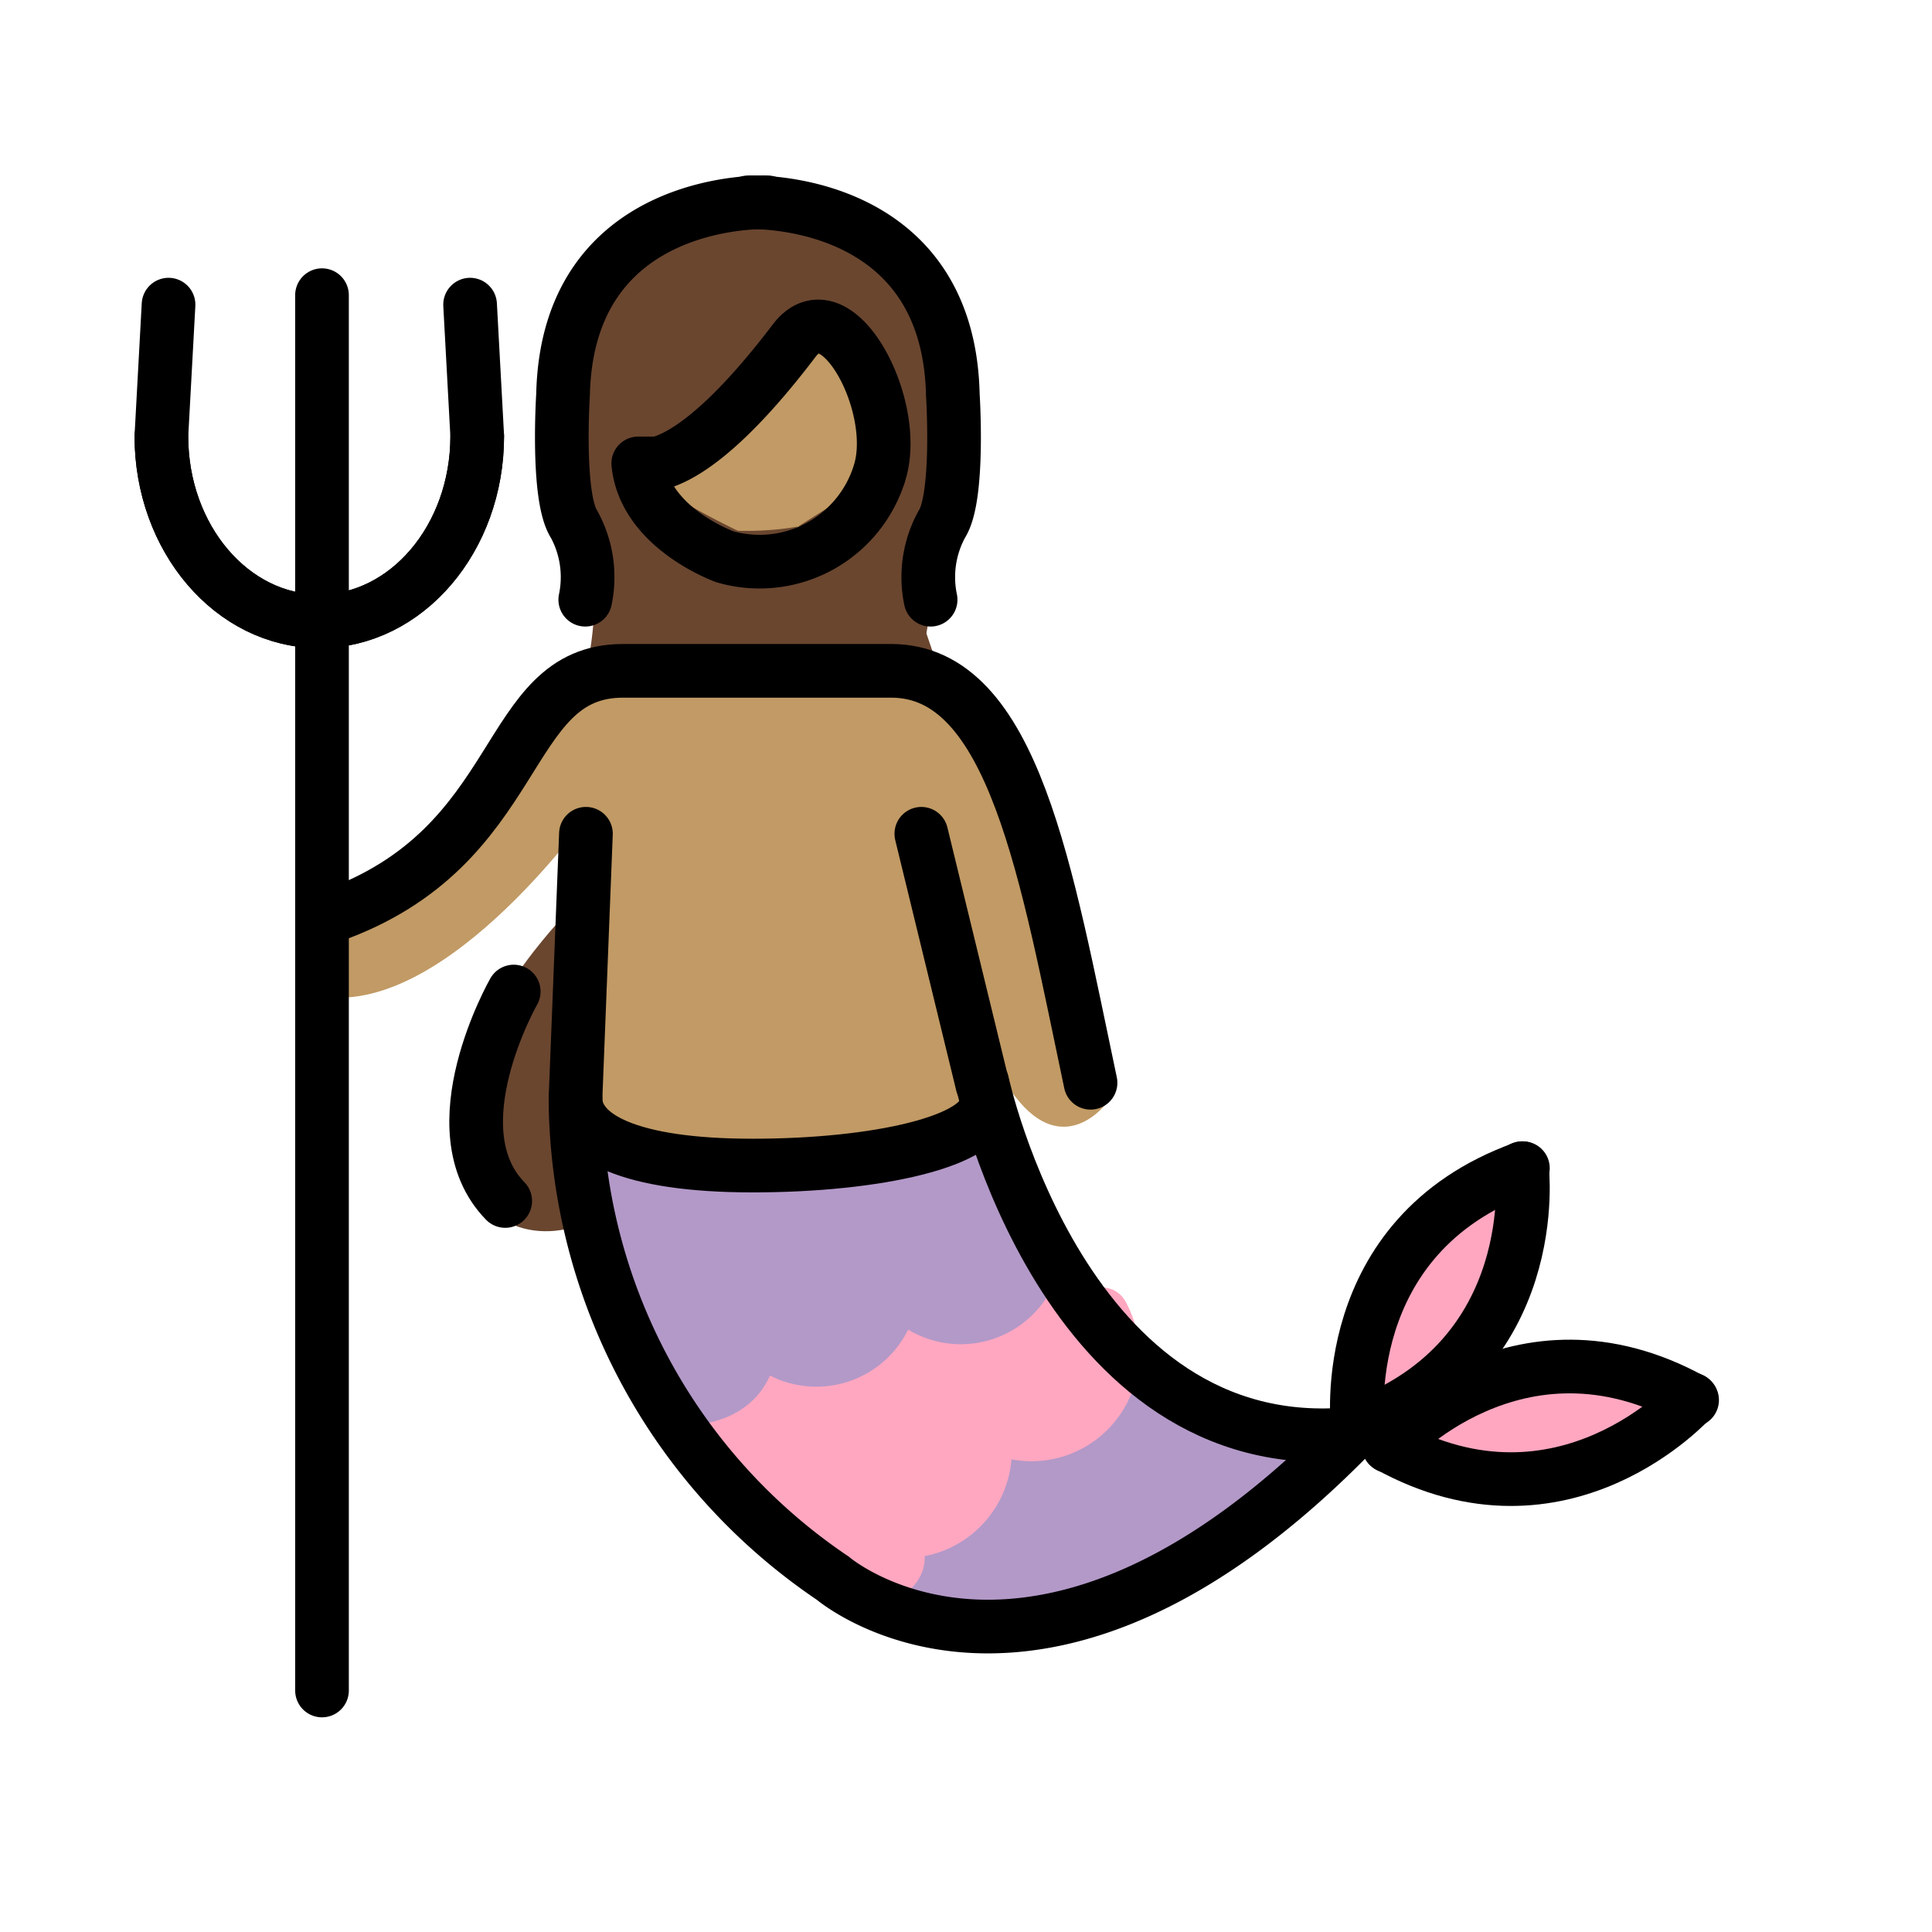 <svg id="emoji" xmlns="http://www.w3.org/2000/svg" viewBox="0 0 72 72">
  <g id="color">
    <g>
      <path d="M31.551,59.033,41.99,50.59l8.036,3.763S41.222,65.499,31.551,59.033Z" fill="#b399c8"/>
      <path d="M24.525,51.3a3.36,3.36,0,0,0,2.626-2.904c.485-2.606,3.851,2.762,4.936-1.645,0,0,6.935,1.491,6.034-2.194l4.1,5.168s-1.654,4.149-5.883,3.109c0,0,1.425,5.893-3.442,4.224,0,0,.645,1.89-3.541.129Z" fill="#ffa7c0"/>
      <path d="M21.32,42.304s.115,2.513,1.645.346c1.53-2.164,5.832,3.35,8.661-.201,0,0,4.763,2.31,5.484-1.414l1.964,5.052s-2.338,4.417-5.744,1.703c0,0-1.618,4.706-5.342,1.154,0,0-.327,5.068-4.657,1.143Z" fill="#b399c8"/>
      <path d="M31.58,56.188c.866,1.14,2.74,1.524,1.433,2.519-1.312.995-1.039-.867-2.906-1.521" fill="none" stroke="#ffa7c0" stroke-linecap="round" stroke-miterlimit="10" stroke-width="2"/>
      <path d="M36.323,52.584A3.007,3.007,0,0,1,31.58,56.188" fill="none" stroke="#ffa7c0" stroke-linecap="round" stroke-miterlimit="10" stroke-width="2"/>
      <path d="M41.066,48.98a3.008,3.008,0,0,1-4.743,3.604" fill="none" stroke="#ffa7c0" stroke-linecap="round" stroke-miterlimit="10" stroke-width="2"/>
      <path d="M27.796,48.865c.403,1.372.1,2.688-1.386,3.127-1.485.436-1.692-1.035-2.097-2.406" fill="none" stroke="#b399c8" stroke-linecap="round" stroke-miterlimit="10" stroke-width="2"/>
      <path d="M33.175,47.281a2.812,2.812,0,0,1-5.379,1.584" fill="none" stroke="#b399c8" stroke-linecap="round" stroke-miterlimit="10" stroke-width="2"/>
      <path d="M38.554,45.696a2.812,2.812,0,0,1-5.379,1.585" fill="none" stroke="#b399c8" stroke-linecap="round" stroke-miterlimit="10" stroke-width="2"/>
      <path d="M56.878,43.497c2.008.912-3.156,9.855-5.697,9.238C48.641,52.12,55.184,42.727,56.878,43.497Z" fill="#ffa7c0"/>
      <path d="M51.395,53.514C50.258,51.16,61.668,50.253,62.149,52.049c.569,2.131-9.616,3.819-10.755,1.465" fill="#ffa7c0"/>
    </g>
  </g>
  <g id="skin">
    <g>
      <path d="M22.066,30.169s-5.311,7.608-9.987,6.975l-.157-3.012s3.883-.078,9.906-8.32l12.442-.634s3.646,1.346,4.914,6.656,2.06,9.272,2.06,9.272-1.584,2.14-3.407-.237C36.014,38.49,36.57,42.93,36.57,42.93L21.59,43.27" fill="#c19a65"/>
      <path d="M33.487,16.945A4.784,4.784,0,0,1,28.703,21.73c-2.643,0-6.528-4.037-4.023-4.873,2.616-.871,3.092-3.091,4.201-4.042C30.888,11.095,33.487,14.302,33.487,16.945Z" fill="#c19a65"/>
    </g>
  </g>
  <g id="hair">
    <path d="M20.916,34.246s-4.589,4.788-3.739,8.642c.851,3.852,4.022,2.889,4.022,2.889Z" fill="#6a462f"/>
    <path d="M21.936,24.55s.69-3.324-.359-5.393S20.047,7.996,28.574,7.798s6.714,11.416,6.714,11.416l-.879,5.043L31.916,18.251a5.153,5.153,0,0,0-1.105-7.055s-4.476,4.901-6.77,5.383S27.497,19.78,27.497,19.78s4.022.171,4.419-1.529" fill="#6a462f"/>
    <polygon points="21.062 25.625 25.621 20.951 32.851 18.685 35.163 25.482 21.062 25.625" fill="#6a462f"/>
  </g>
  <g id="line">
    <path d="M28.6,7.54s-7.453-.312-7.617,7.171c0,0-.248,3.818.414,4.832a4.099,4.099,0,0,1,.414,2.806" fill="none" stroke="#000" stroke-linecap="round" stroke-miterlimit="10" stroke-width="2"/>
    <path d="M34.681,22.349a4.105,4.105,0,0,1,.414-2.806c.663-1.014.414-4.832.414-4.832C35.345,7.228,27.892,7.54,27.892,7.54" fill="none" stroke="#000" stroke-linecap="round" stroke-miterlimit="10" stroke-width="2"/>
    <path d="M19.145,36.952s-2.928,5.123-.317,7.805" fill="none" stroke="#000" stroke-linecap="round" stroke-miterlimit="10" stroke-width="2"/>
    <path d="M29.596,12.696c1.562-2.056,3.918,2.365,3.206,4.848A4.676,4.676,0,0,1,27.017,20.75s-2.997-1.065-3.231-3.48C23.785,17.27,25.43,18.178,29.596,12.696Z" fill="none" stroke="#000" stroke-miterlimit="10" stroke-width="2"/>
    <path d="M12.31,34.154C19.654,31.578,18.639,25,23.221,25h9.993c4.583,0,5.789,7.635,7.427,15.352" fill="none" stroke="#000" stroke-linecap="round" stroke-miterlimit="10" stroke-width="2"/>
    <path d="M21.836,31.072l-.39,9.893a21.724,21.724,0,0,0,9.587,17.848S38.75,65.438,50.52,53.296" fill="none" stroke="#000" stroke-linecap="round" stroke-miterlimit="10" stroke-width="2"/>
    <line x1="36.606" y1="40.398" x2="34.335" y2="31.072" fill="none" stroke="#000" stroke-linecap="round" stroke-miterlimit="10" stroke-width="2"/>
    <path d="M50.402,53.433C39.648,54.485,36.606,40.339,36.606,40.339" fill="none" stroke="#000" stroke-linecap="round" stroke-miterlimit="10" stroke-width="2"/>
    <line x1="12" y1="63" x2="12" y2="11" fill="none" stroke="#000" stroke-linecap="round" stroke-linejoin="round" stroke-width="2"/>
    <path d="M6.015,16.256c0,3.809,2.635,6.897,5.885,6.897s5.885-3.089,5.885-6.897l-.266-4.903" fill="none" stroke="#000" stroke-linecap="round" stroke-miterlimit="10" stroke-width="2"/>
    <path d="M17.784,16.256c0,3.809-2.636,6.897-5.885,6.897s-5.885-3.089-5.885-6.897l.267-4.903" fill="none" stroke="#000" stroke-linecap="round" stroke-miterlimit="10" stroke-width="2"/>
    <path d="M50.598,53.161s-.858-7.094,6.156-9.626" fill="none" stroke="#000" stroke-linecap="round" stroke-miterlimit="10" stroke-width="2"/>
    <path d="M56.721,43.534s.858,7.094-6.155,9.626" fill="none" stroke="#000" stroke-linecap="round" stroke-miterlimit="10" stroke-width="2"/>
    <path d="M51.764,53.898s4.766-5.323,11.296-1.721" fill="none" stroke="#000" stroke-linecap="round" stroke-miterlimit="10" stroke-width="2"/>
    <path d="M63.038,52.15s-4.767,5.324-11.296,1.722" fill="none" stroke="#000" stroke-linecap="round" stroke-miterlimit="10" stroke-width="2"/>
    <path d="M36.75,41.094c0,1.447-4.102,2.343-8.699,2.343-4.604,0-6.604-1.064-6.604-2.513" fill="none" stroke="#000" stroke-linecap="round" stroke-miterlimit="10" stroke-width="2"/>
  </g>
</svg>
